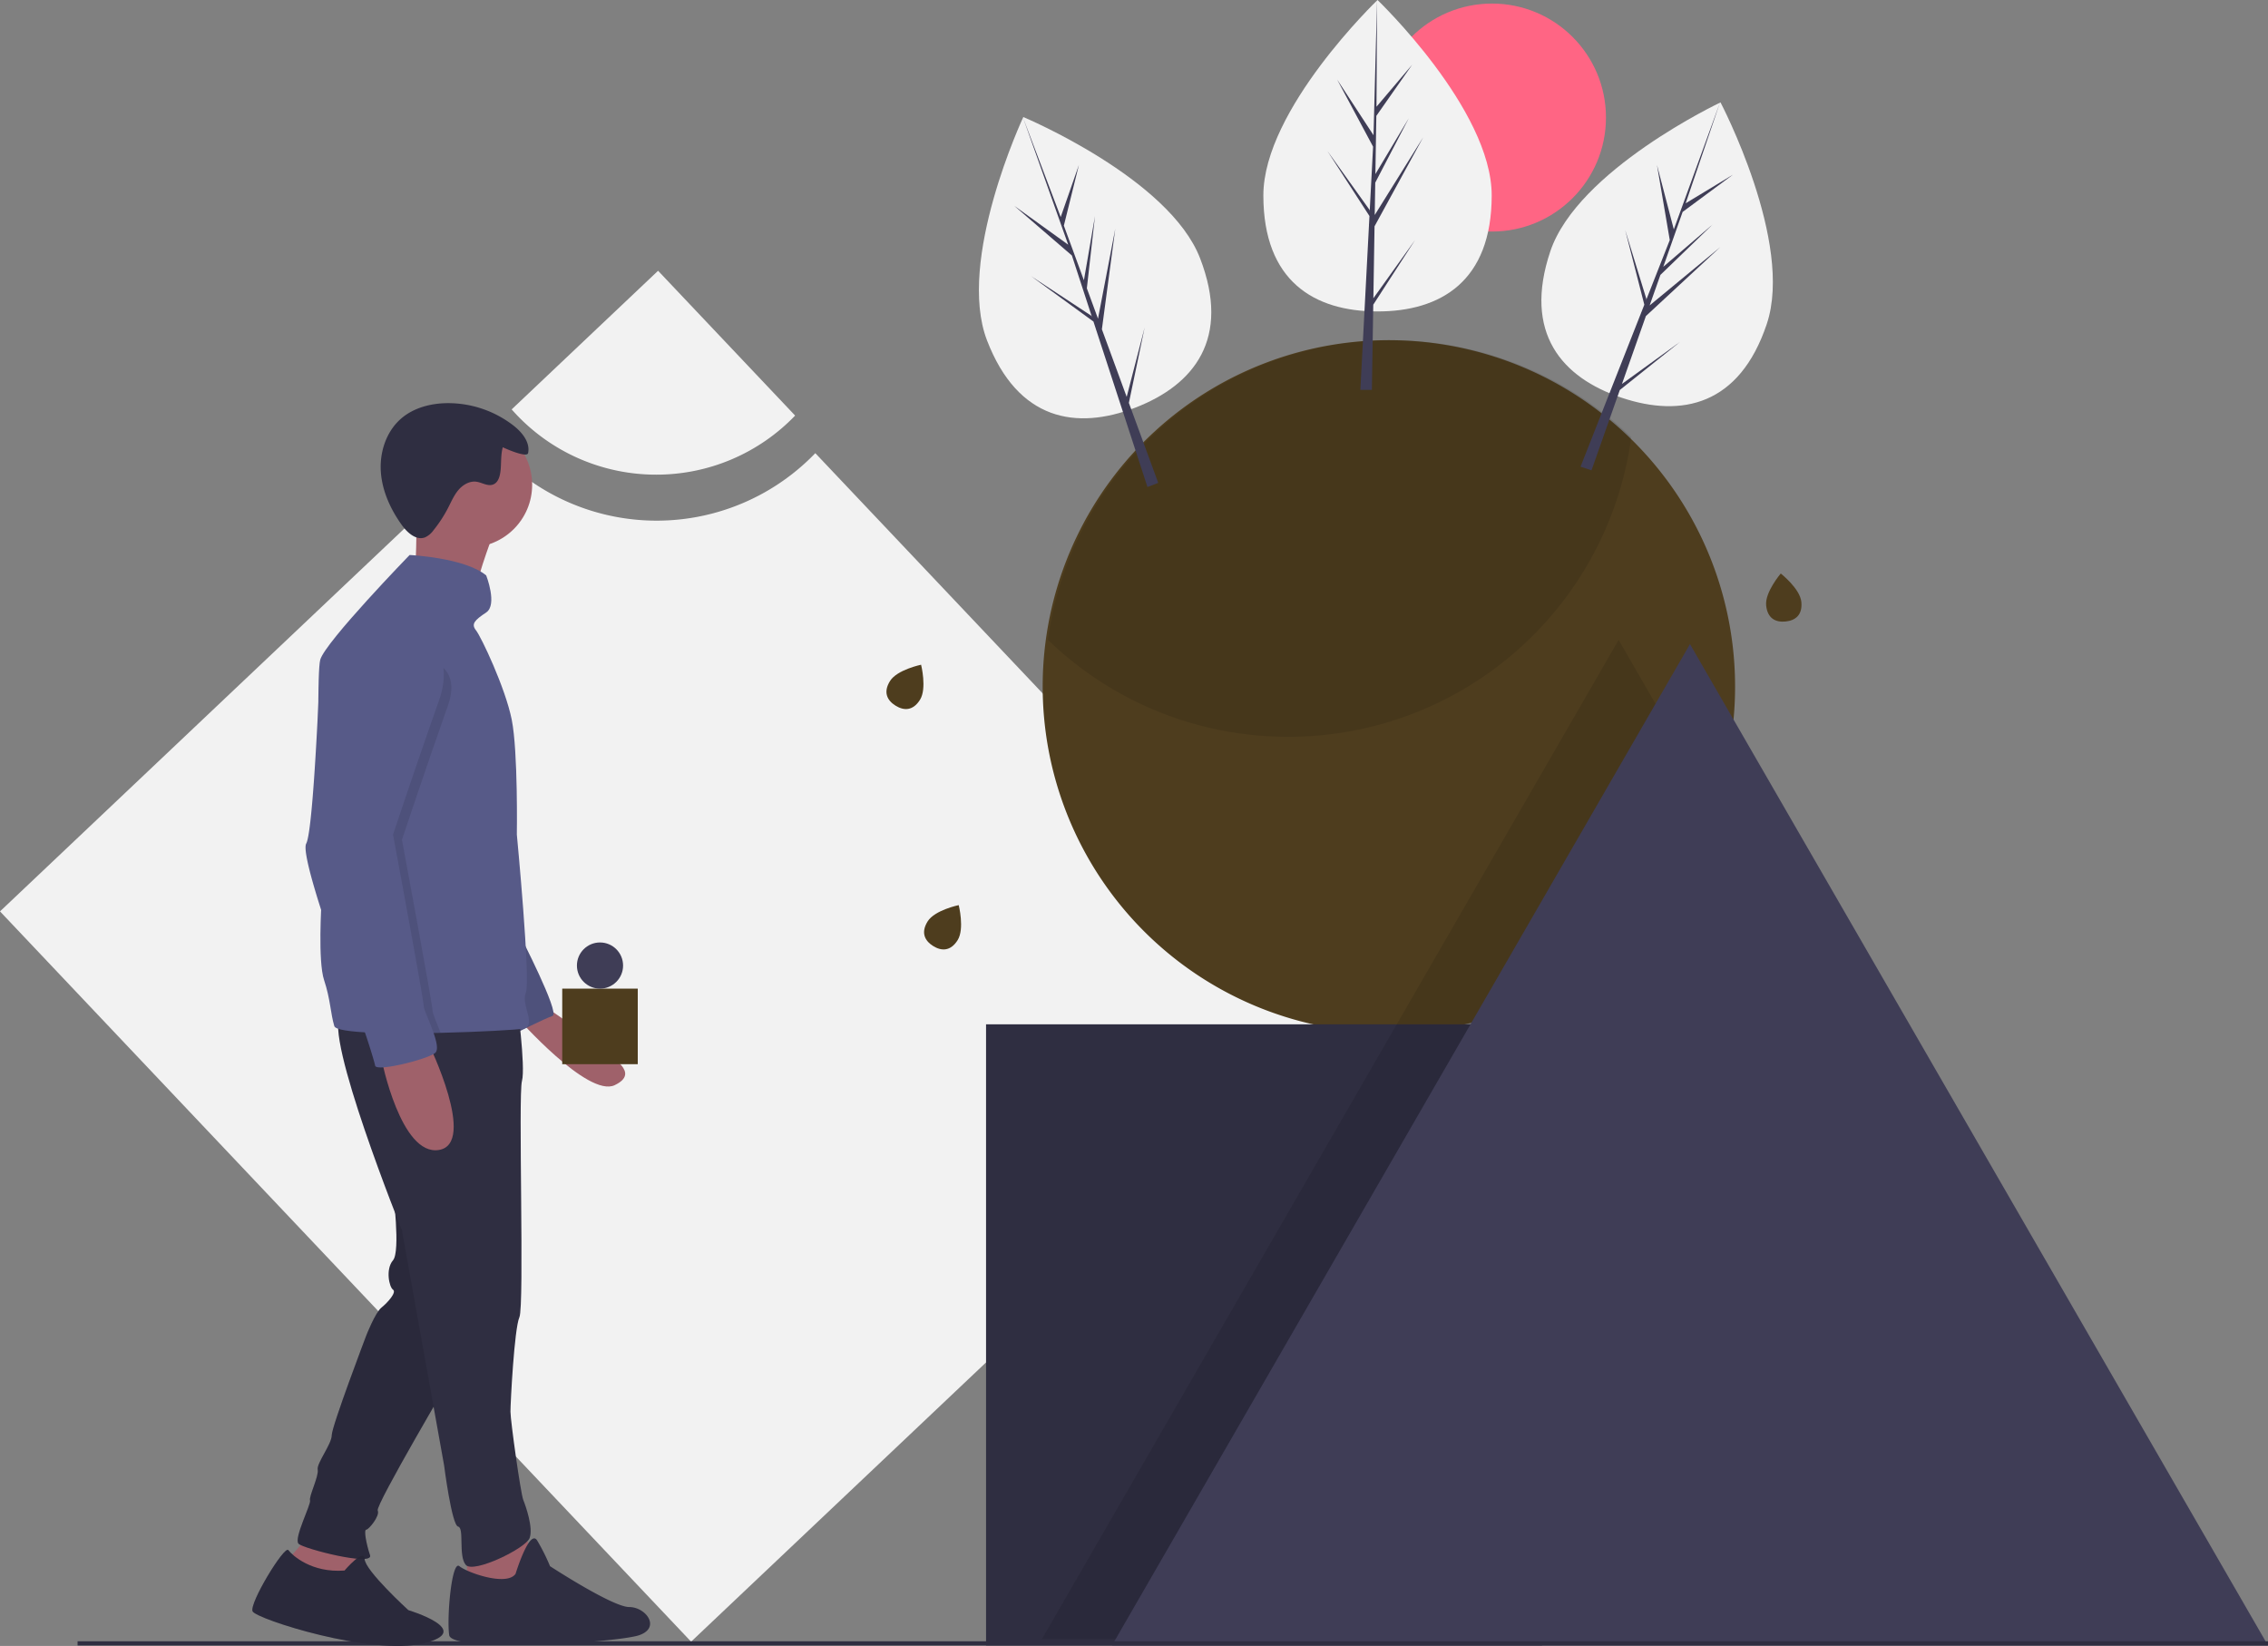 <svg id="ef155387-c885-4ebf-8cb5-c452ea0af16e" data-name="Layer 1" xmlns="http://www.w3.org/2000/svg" width="1080.972" height="784.338" viewBox="0 0 1080.972 784.338"><rect x="0" y="0" width="1080.972" height="784.338" fill="#808080" stroke="none"/><title>forming ideas</title><path d="M448.109,273.772a104.983,104.983,0,0,1-154.351-3.369L59.514,492.127,388.907,840.119,702.88,542.928Z" transform="translate(-59.514 -57.831)" fill="#f2f2f2"/><path d="M372.293,284.015a91.635,91.635,0,0,0,66.194-28.153l-65.318-69.006-69.787,66.057A91.68,91.68,0,0,0,372.293,284.015Z" transform="translate(-59.514 -57.831)" fill="#f2f2f2"/><path d="M886.486,384.935a164.833,164.833,0,0,1-165,165q-1.41,0-2.82-.03c-3.96-.06-7.87-.26-11.76-.6a165.007,165.007,0,1,1,179.58-164.37Z" transform="translate(-59.514 -57.831)" fill="#4e3d1e"/><path d="M817.106,325.225a164.076,164.076,0,0,0,19.888-59.078,164.999,164.999,0,0,0-278.017,96.589A164.377,164.377,0,0,0,658.906,408.305c3.89.34,7.8.54,11.76.6q1.41.03,2.82.03a164.757,164.757,0,0,0,143.62-83.71Z" transform="translate(-59.514 -57.831)" opacity="0.1"/><rect x="469.972" y="488.104" width="265" height="296" fill="#2f2e41"/><path d="M879.356,446.535a165.194,165.194,0,0,1-115.61,96.4h36.74v296h-244.42l137.17-237.59,31.43-54.44,2.29-3.97,104.03-180.18Z" transform="translate(-59.514 -57.831)" opacity="0.1"/><polygon points="805.472 306.924 943.222 545.514 1080.972 784.104 805.472 784.104 529.972 784.104 667.722 545.514 805.472 306.924" fill="#3f3d56"/><rect x="36.972" y="782.104" width="1044" height="2" fill="#2f2e41"/><polygon points="171.505 736.835 169.68 752.045 159.337 756.912 147.777 753.261 139.868 756.912 137.435 742.919 151.428 727.1 171.505 736.835" fill="#9f616a"/><path d="M223.718,806.225s9.433-10.996,9.583-5.498,20.836,24.359,20.836,24.359,32.245,9.734,7.301,15.818-79.7-11.56-81.525-15.21,15.21-31.637,17.035-29.203S207.9,807.442,223.718,806.225Z" transform="translate(-59.514 -57.831)" fill="#2f2e41"/><path d="M246.837,625.531s3.65,28.595,0,32.853-1.825,12.776,0,13.993-2.434,6.084-5.476,8.518-7.301,13.385-7.301,13.385-16.427,43.196-16.427,47.455-7.301,13.385-6.692,16.427-4.259,12.776-3.65,14.602-7.909,18.252-5.476,20.686,35.895,10.951,34.07,5.476-3.042-12.168-1.825-12.168,6.692-6.692,5.476-9.126,36.504-66.315,36.504-66.315Z" transform="translate(-59.514 -57.831)" fill="#2f2e41"/><path d="M223.718,806.225s9.433-10.996,9.583-5.498,20.836,24.359,20.836,24.359,32.245,9.734,7.301,15.818-79.7-11.56-81.525-15.21,15.21-31.637,17.035-29.203S207.9,807.442,223.718,806.225Z" transform="translate(-59.514 -57.831)" opacity="0.1"/><path d="M246.837,625.531s3.65,28.595,0,32.853-1.825,12.776,0,13.993-2.434,6.084-5.476,8.518-7.301,13.385-7.301,13.385-16.427,43.196-16.427,47.455-7.301,13.385-6.692,16.427-4.259,12.776-3.65,14.602-7.909,18.252-5.476,20.686,35.895,10.951,34.07,5.476-3.042-12.168-1.825-12.168,6.692-6.692,5.476-9.126,36.504-66.315,36.504-66.315Z" transform="translate(-59.514 -57.831)" opacity="0.1"/><polygon points="249.38 729.282 256.072 746.317 253.03 770.044 233.561 768.828 222.61 759.093 222.61 738.408 249.38 729.282" fill="#9f616a"/><path d="M305.243,807.798S311.936,785.896,315.586,791.98a96.264,96.264,0,0,1,6.084,12.168s29.811,19.469,37.721,19.469,15.21,9.734,4.867,13.385-89.434,8.518-90.651,0,1.217-35.895,4.867-32.853S300.984,813.882,305.243,807.798Z" transform="translate(-59.514 -57.831)" fill="#2f2e41"/><path d="M320.453,538.278s26.816,18.223,28.033,20.657,16.776,9.916,4,16-46.634-32.398-46.634-32.398Z" transform="translate(-59.514 -57.831)" fill="#9f616a"/><path d="M307.068,502.991s19.469,37.721,15.818,38.937-18.252,8.518-18.252,8.518l-6.692-38.329Z" transform="translate(-59.514 -57.831)" fill="#575a88"/><path d="M307.068,502.991s19.469,37.721,15.818,38.937-18.252,8.518-18.252,8.518l-6.692-38.329Z" transform="translate(-59.514 -57.831)" opacity="0.1"/><path d="M305.852,534.628s4.259,31.637,2.434,38.329,1.217,107.078-1.217,112.553-4.259,40.763-4.259,45.021,4.867,38.937,6.084,41.979,4.867,13.385,3.042,18.252-26.769,17.035-30.42,12.776-.608-17.644-3.65-18.252-6.692-29.203-6.692-29.203l-20.077-111.945s-37.721-93.693-29.203-102.819S305.852,534.628,305.852,534.628Z" transform="translate(-59.514 -57.831)" fill="#2f2e41"/><circle cx="223.827" cy="231.005" r="29.811" fill="#9f616a"/><path d="M294.292,313.172s-9.734,25.553-8.518,31.028-28.595-9.734-28.595-9.734,1.825-29.811,0-37.721S294.292,313.172,294.292,313.172Z" transform="translate(-59.514 -57.831)" fill="#9f616a"/><path d="M212.548,479.635c.134,5.104.219,8.146.219,8.146s-1.825,27.986,1.217,37.112,3.042,15.818,4.867,21.902c.535,1.77,7.818,2.72,18.045,3.139,9.382.383,21.239.329,32.622.067,18.848-.438,36.419-1.448,39.375-1.989,6.692-1.217-1.217-11.56,1.217-17.035s-4.259-75.441-4.259-75.441.608-39.546-2.434-54.756S288.817,361.235,286.383,358.193s-.608-4.867,4.867-8.518,0-17.644,0-17.644c-10.343-8.518-36.504-9.734-36.504-9.734s-40.154,41.371-42.588,49.889c-1.472,5.147-.943,46.262-.298,78.009C212.11,462.138,212.371,472.76,212.548,479.635Z" transform="translate(-59.514 -57.831)" fill="#575a88"/><path d="M263.872,555.314s23.119,47.455,4.867,50.497-27.378-43.196-27.378-43.196Z" transform="translate(-59.514 -57.831)" fill="#9f616a"/><path d="M311.216,273.725c1.054-5.113-2.853-9.893-6.969-13.105A50.928,50.928,0,0,0,272.915,249.936c-7.979.043-16.213,2.154-22.243,7.378-7.034,6.094-10.242,15.866-9.652,25.153s4.63,18.096,10.078,25.641c2.615,3.621,6.814,7.37,10.993,5.791a10.217,10.217,0,0,0,4.066-3.434A63.066,63.066,0,0,0,273.127,299.753c1.495-2.906,2.791-5.969,4.91-8.457s5.305-4.359,8.542-3.912c2.674.369,5.298,2.252,7.848,1.367,2.838-.984,3.524-4.613,3.749-7.608.247-3.283.072-7.085.984-10.189C300.158,271.487,310.726,276.175,311.216,273.725Z" transform="translate(-59.514 -57.831)" fill="#2f2e41"/><path d="M212.548,479.635c6.814,24.573,22.444,65.987,23.338,67.769.225.456.578,1.351,1.01,2.531,9.382.383,21.239.329,32.622.067-1.764-4.612-3.821-9.065-3.821-10.507,0-3.042-14.602-81.525-14.602-81.525s11.56-34.679,21.902-63.882-30.724-23.423-30.724-23.423c-21.902-5.476-25.857,3.955-25.857,3.955s-1.929,51.288-4.557,75.575c-.675,6.224-1.393,10.671-2.135,12.034C208.751,464.011,210.066,470.716,212.548,479.635Z" transform="translate(-59.514 -57.831)" opacity="0.1"/><path d="M251.096,350.892s27.986,11.56,17.644,40.763-21.902,63.882-21.902,63.882,14.602,78.483,14.602,81.525,9.126,19.469,5.476,22.511-27.986,9.126-28.595,6.084-5.476-18.252-6.692-20.685-29.811-78.483-26.161-85.176c2.686-4.925,5.043-50.044,6.101-73.534a38.621,38.621,0,0,1,20.134-32.516C237.373,350.739,243.978,349.113,251.096,350.892Z" transform="translate(-59.514 -57.831)" fill="#575a88"/><rect x="267.972" y="471.104" width="36" height="36" fill="#4e3d1e"/><circle cx="285.972" cy="460.104" r="11" fill="#3f3d56"/><circle cx="711.119" cy="56.015" r="54.315" fill="#ff6584"/><path d="M770.486,150.946c0,40.981-24.362,55.29-54.415,55.29s-54.415-14.309-54.415-55.29,54.415-93.115,54.415-93.115S770.486,109.965,770.486,150.946Z" transform="translate(-59.514 -57.831)" fill="#f2f2f2"/><polygon points="654.575 142.135 655.132 107.838 678.325 65.408 655.22 102.458 655.47 87.037 671.455 56.339 655.537 82.956 655.537 82.956 655.987 55.22 673.104 30.78 656.058 50.858 656.339 0 654.57 67.327 654.716 64.549 637.313 37.912 654.437 69.881 652.815 100.858 652.767 100.035 632.705 72.003 652.706 102.94 652.503 106.814 652.467 106.872 652.484 107.19 648.37 185.78 653.866 185.78 654.526 145.187 674.478 114.326 654.575 142.135" fill="#3f3d56"/><path d="M901.603,212.199c-13.002,38.863-40.646,44.703-69.146,35.168s-47.063-30.834-34.061-69.698,81.147-71.039,81.147-71.039S914.606,173.336,901.603,212.199Z" transform="translate(-59.514 -57.831)" fill="#f2f2f2"/><polygon points="773.053 182.962 784.463 150.614 819.92 117.734 786.253 145.539 791.384 130.994 816.282 106.954 792.741 127.145 792.741 127.145 801.969 100.985 825.955 83.239 803.42 96.871 819.823 48.73 796.784 112.017 797.803 109.429 789.751 78.647 795.846 114.397 784.48 143.259 784.696 142.464 774.564 109.515 783.716 145.199 782.295 148.808 782.242 148.852 782.157 149.159 753.32 222.383 758.533 224.127 772.038 185.84 800.751 162.904 773.053 182.962" fill="#3f3d56"/><path d="M631.505,180.928c14.738,38.239-2.848,60.352-30.89,71.16s-55.92,6.218-70.658-32.021S547.243,113.613,547.243,113.613,616.766,142.689,631.505,180.928Z" transform="translate(-59.514 -57.831)" fill="#f2f2f2"/><polygon points="536.997 189.12 525.182 156.917 531.564 108.985 523.329 151.866 518.016 137.386 521.891 102.993 516.611 133.554 516.611 133.554 507.056 107.512 514.238 78.552 505.554 103.417 487.526 55.86 510.088 119.319 509.225 116.675 483.407 98.078 510.882 121.75 520.509 151.237 520.169 150.487 491.368 131.546 521.157 153.219 522.361 156.907 522.348 156.974 522.478 157.265 546.903 232.076 552.032 230.1 538.048 191.985 545.567 156.014 536.997 189.12" fill="#3f3d56"/><path d="M515.939,505.835c-3.372,5.378-7.746,5.252-11.691,2.779s-5.964-6.355-2.593-11.733,14.803-7.744,14.803-7.744S519.311,500.457,515.939,505.835Z" transform="translate(-59.514 -57.831)" fill="#4e3d1e"/><path d="M918.069,344.643c.624,6.317-2.914,8.894-7.546,9.351s-8.606-1.377-9.23-7.694,6.97-15.182,6.97-15.182S917.445,338.325,918.069,344.643Z" transform="translate(-59.514 -57.831)" fill="#4e3d1e"/><path d="M498.003,391.288c-3.372,5.378-7.746,5.252-11.691,2.779s-5.964-6.355-2.593-11.733,14.803-7.744,14.803-7.744S501.374,385.91,498.003,391.288Z" transform="translate(-59.514 -57.831)" fill="#4e3d1e"/></svg>